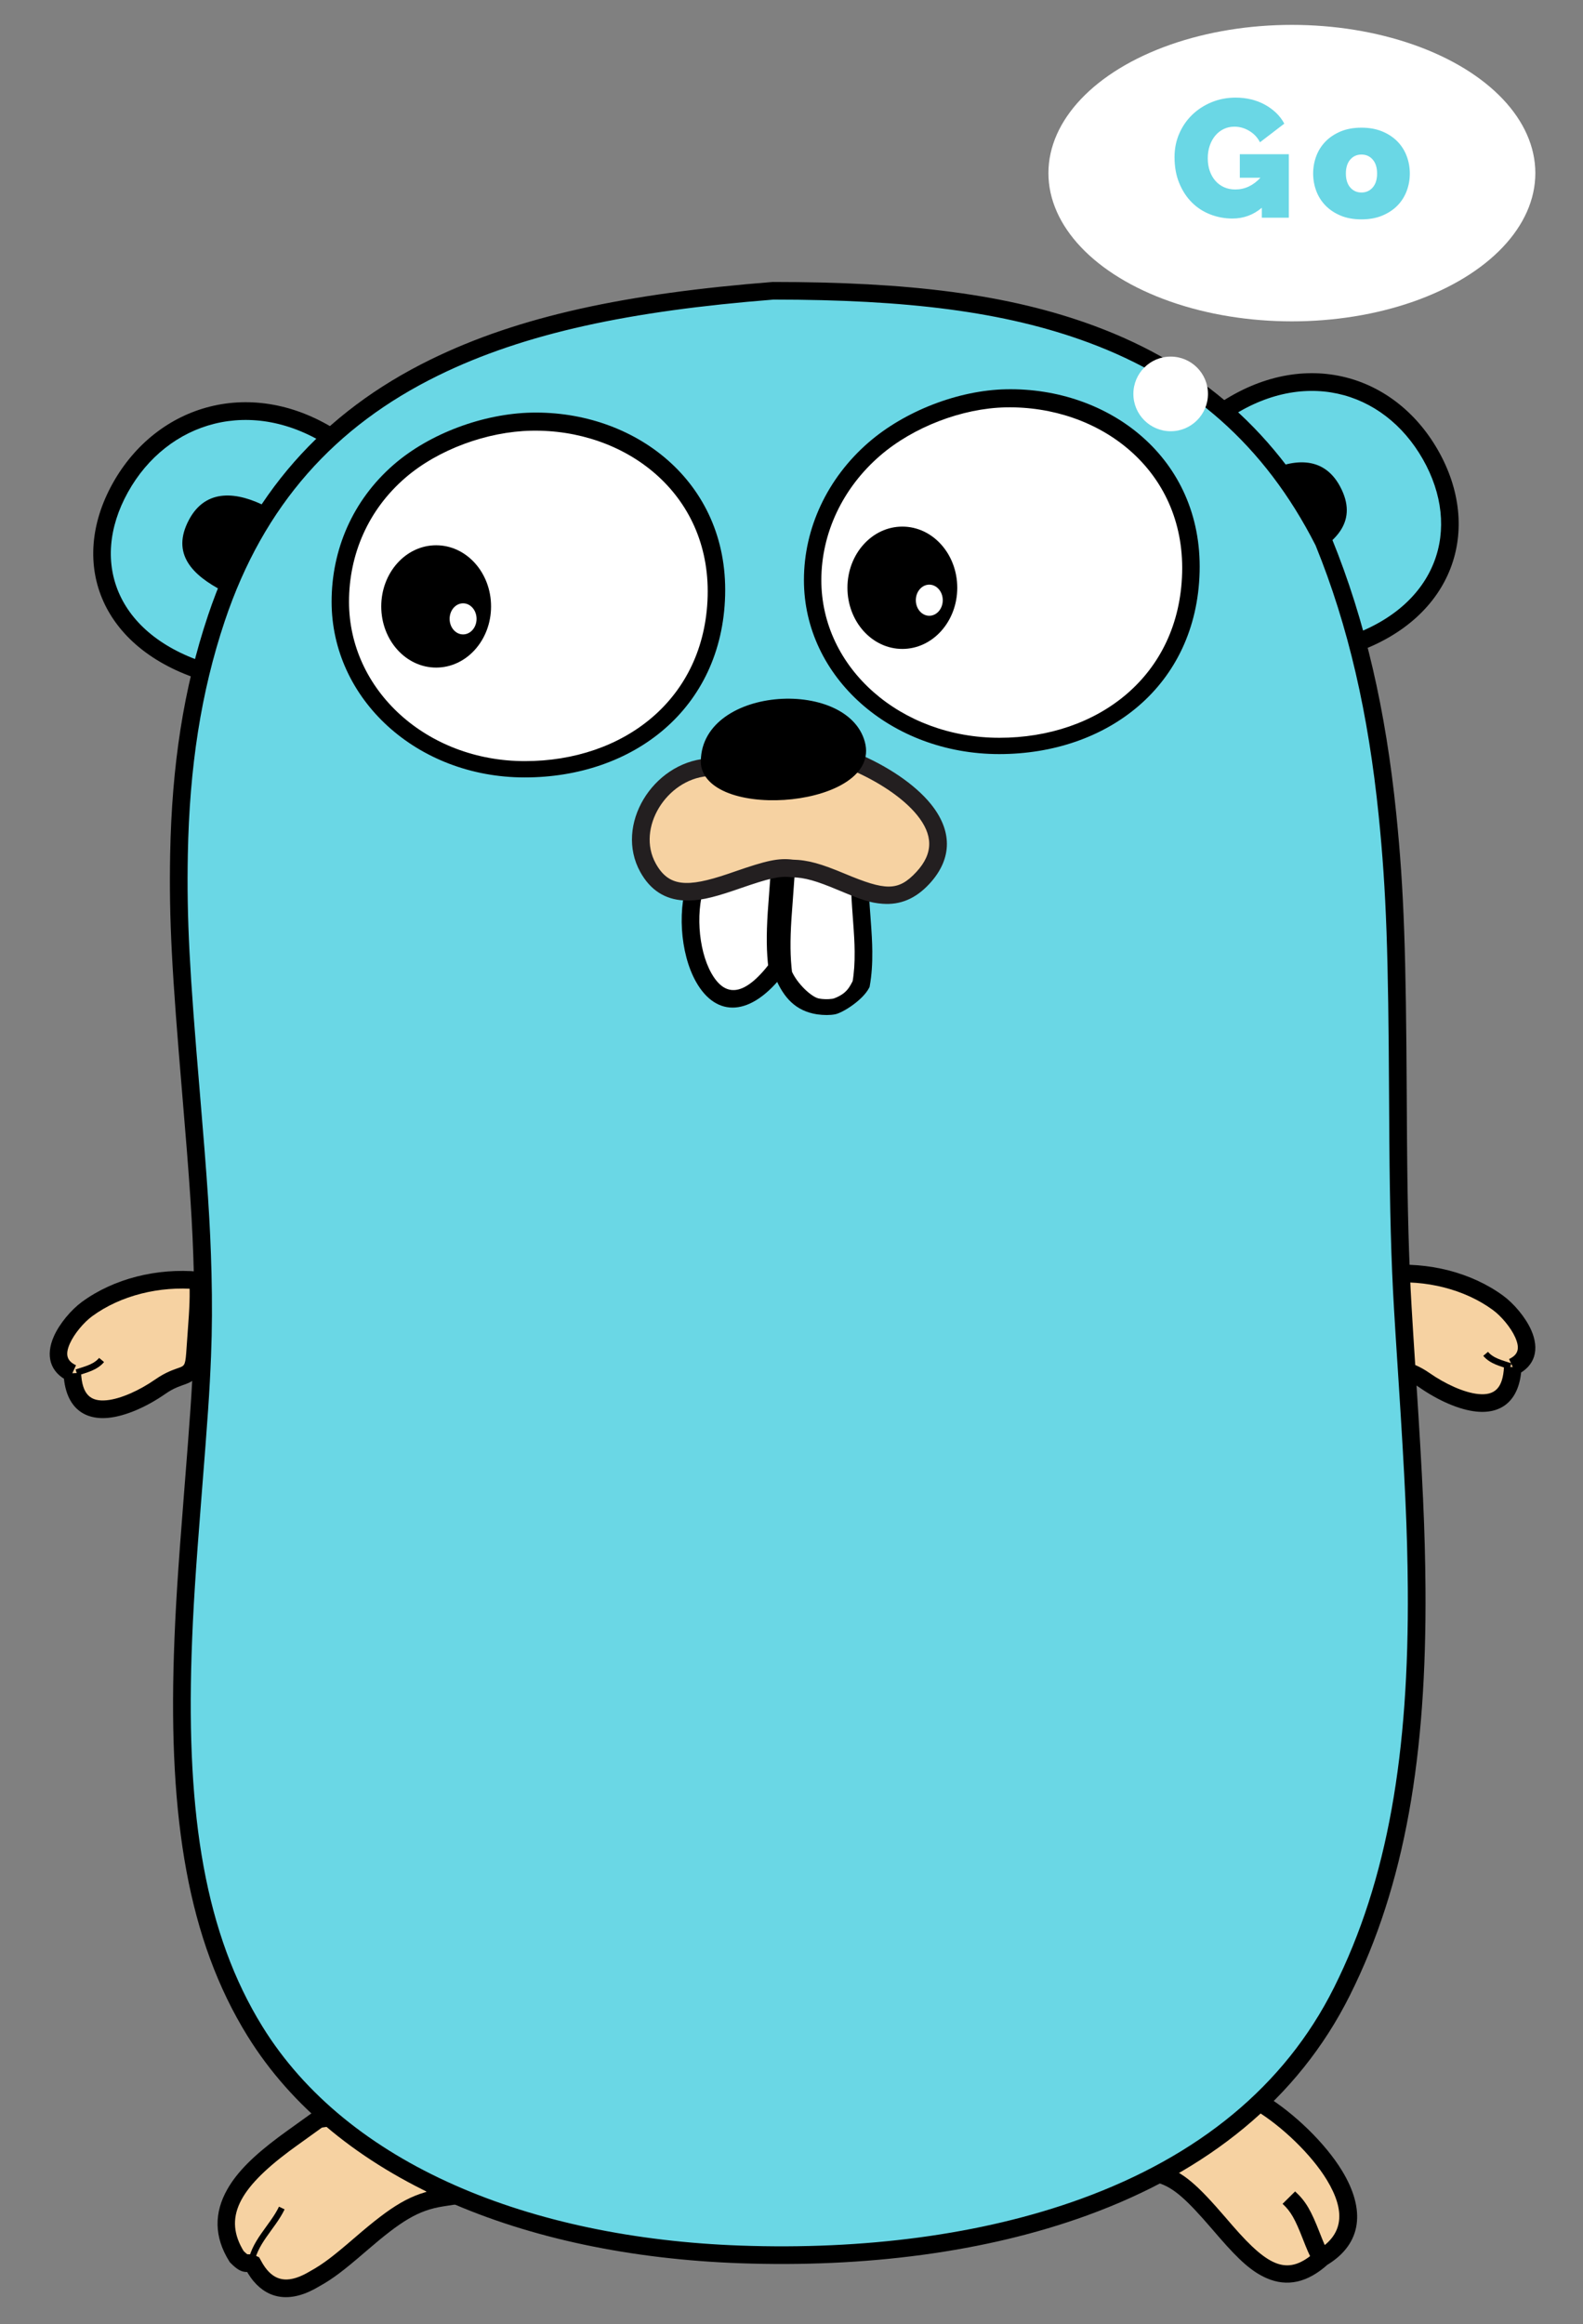<svg class="gopher-svg" width="764px" height="1121px" viewBox="0 0 764 1121" version="1.1" xmlns="http://www.w3.org/2000/svg" xmlns:xlink="http://www.w3.org/1999/xlink">
  <rect x="0" y="0" width="764" height="1121" fill="#808080" stroke="none"/>
  <!-- Generator: Sketch 46 (44423) - http://www.bohemiancoding.com/sketch -->
  <title>Artboard Copy</title>
  <desc>Created with Sketch.</desc>
  <defs></defs>
  <g id="redesing-v6" stroke="none" stroke-width="1" fill="none" fill-rule="evenodd">
    <g id="Artboard-Copy">
      <g id="gopher-" transform="translate(24, 136)">
        <g id="ear_right" transform="translate(559, 44)" fill-rule="nonzero">
          <path d="M5,19.438 C91.957,-41.731 170.536,96.277 69.476,131 L5,19.438 L5,19.438 Z"  fill="#6AD7E5"></path>
          <path d="M47.591,89 C62.018,81.449 72.602,71.193 63.777,54.682 C55.607,39.397 40.429,41.057 26,48.608 L47.591,89 L47.591,89 Z"  fill="#000000"></path>
          <path d="M103.707,41.488 C122.801,75.012 110.846,111.999 68.102,126.78 L73.151,128.681 L9.285,17.464 L8.053,23.096 C44.933,-3.013 84.505,7.772 103.707,41.488 Z M0,18.357 L1.943,21.74 L65.808,132.957 L67.556,136 L70.857,134.858 C118.82,118.273 132.721,75.262 111.065,37.238 C89.464,-0.689 44.293,-13.001 3.175,16.109 L0,18.357 Z"  fill="#000000"></path>
        </g>
        <g id="ear_left" transform="translate(21, 58)" fill-rule="nonzero">
          <path d="M56.458,131 C-52.473,100.08 28.526,-39.8 116,17.735 L56.458,131 L56.458,131 Z"  fill="#6AD7E5"></path>
          <path d="M62.409,91 C47.982,83.449 37.398,73.193 46.223,56.682 C54.393,41.397 69.571,43.057 84,50.608 L62.409,91 L62.409,91 Z"  fill="#000000"></path>
          <path d="M16.748,43.409 C35.77,9.201 76.617,-3.142 114.116,21.483 L112.685,15.902 L53.162,128.951 L58.061,126.839 C11.582,113.667 -2.276,77.622 16.748,43.409 Z M59.057,136 L60.661,132.954 L120.184,19.906 L122,16.457 L118.753,14.325 C76.966,-13.116 30.674,0.872 9.342,39.234 C-12.318,78.186 3.901,120.369 55.762,135.066 L59.057,136 Z"  fill="#000000"></path>
        </g>
        <g id="paw_left" transform="translate(0, 477)" fill-rule="nonzero">
          <path d="M10.708,49.482 C12.093,78.272 40.627,64.951 53.551,55.95 C65.819,47.405 69.406,54.508 70.483,37.645 C71.189,26.561 72.456,15.477 71.832,4.349 C53.281,2.654 33.103,7.107 17.894,18.244 C10.061,23.982 -4.628,42.295 10.708,49.482"  fill="#F6D2A2"></path>
          <path d="M28.273,70.869 C36.833,70.048 47.141,65.338 55.841,59.285 C57.772,57.942 59.539,56.97 61.353,56.19 C62.052,55.889 62.736,55.625 63.57,55.326 C63.692,55.282 65.236,54.74 65.674,54.578 C71.861,52.285 73.78,48.653 74.467,37.902 C74.599,35.824 74.72,34.162 75.004,30.393 C75.975,17.496 76.22,11.705 75.808,4.365 L75.603,0.698 L71.967,0.366 C51.772,-1.476 30.957,3.671 15.547,14.944 C10.399,18.711 4.729,25.379 1.976,31.609 C-2.025,40.663 -0.098,48.914 9.115,53.227 L12.685,45.509 C8.15,43.386 7.418,40.249 9.707,35.068 C11.821,30.284 16.519,24.759 20.523,21.829 C34.201,11.823 52.973,7.181 71.202,8.844 L67.361,4.845 C67.745,11.686 67.51,17.226 66.567,29.75 C66.28,33.552 66.158,35.236 66.023,37.356 C65.528,45.097 65.224,45.673 62.749,46.59 C62.393,46.722 60.913,47.241 60.73,47.307 C59.744,47.66 58.905,47.985 58.027,48.362 C55.702,49.362 53.436,50.608 51.029,52.284 C43.41,57.584 34.319,61.738 27.47,62.395 C19.662,63.143 15.631,59.657 15.126,49.162 L6.675,49.574 C7.415,64.935 15.673,72.077 28.273,70.869 Z"  fill="#000000"></path>
          <path d="M13,49 C17.382,47.551 22.026,46.522 25,43"  stroke="#000000" stroke-width="3" fill="#C6B198"></path>
          <path d="M13,49 C17.382,47.551 22.026,46.522 25,43"  stroke="#000000" stroke-width="3" fill="#C6B198"></path>
        </g>
        <g id="paw_lower_right" transform="translate(529, 874)" fill-rule="nonzero">
          <path d="M55.182,4 C77.229,17.692 117.526,59.093 84.454,79.168 C52.676,108.372 34.891,47.113 7,38.625 C19.012,22.252 34.236,7.322 55.182,4 L55.182,4 Z"  fill="#F6D2A2"></path>
          <path d="M87.41,41.521 C96.406,56.371 95.525,67.735 82.8,75.344 L82.436,75.562 L82.122,75.847 C68.806,87.903 59.714,83.98 42.069,63.727 C41.521,63.098 40.948,62.436 40.263,61.643 C39.838,61.151 39.355,60.59 38.443,59.531 C24.976,43.907 18.088,37.641 8.318,34.711 L10.533,41.296 C24.639,22.353 38.937,11.345 56.237,8.641 L53.301,8.057 C65.646,15.61 79.896,29.117 87.41,41.521 Z M56.472,0 L54.894,0.247 C34.926,3.367 18.923,15.688 3.604,36.26 L0,41.1 L5.82,42.844 C13.371,45.108 19.585,50.761 31.893,65.041 C32.804,66.098 33.29,66.662 33.717,67.157 C34.41,67.96 34.992,68.632 35.55,69.272 C45.027,80.15 51.162,85.759 58.417,88.89 C68.206,93.114 78.043,91.067 87.934,82.113 L87.255,82.615 C104.672,72.2 105.96,55.592 94.791,37.156 C86.524,23.509 71.282,9.062 57.83,0.831 L56.472,0 Z"  fill="#000000"></path>
          <path d="M84.115,67.39 C84.021,67.15 84.021,67.15 83.927,66.909 C79.817,56.422 77.349,51.826 72.056,47 L66,52.98 C70.032,56.655 72.074,60.46 75.735,69.8 C75.829,70.04 75.829,70.04 75.923,70.281 C77.744,74.923 78.761,77.301 80.19,80 L88,76.277 C86.758,73.931 85.828,71.757 84.115,67.39 Z"  fill="#000000"></path>
        </g>
        <g id="paw_lower_left" transform="translate(81, 881)">
          <path d="M109,42.475 C83.084,46.465 68.496,69.729 46.891,81.543 C26.532,93.622 18.744,77.676 16.909,74.439 C13.718,72.991 13.986,75.788 9.061,70.853 C-9.812,41.215 28.727,19.552 48.794,4.829 C76.745,-0.792 94.261,23.318 109,42.475 L109,42.475 Z"  fill="#F6D2A2" fill-rule="nonzero"></path>
          <path d="M66.525,62.03 C66.249,62.268 66.249,62.268 65.972,62.506 C55.821,71.244 51.031,74.956 44.706,78.46 C34.675,84.485 28.54,83.3 23.888,77.821 C23.185,76.993 22.553,76.099 21.957,75.126 C21.727,74.75 21.51,74.376 21.277,73.957 C21.171,73.766 20.813,73.112 20.736,72.975 L20.059,71.764 L18.802,71.186 C17.191,70.446 16.036,70.278 14.458,70.328 C14.109,70.183 13.381,69.586 12.275,68.464 L12.848,69.187 C2.483,52.699 10.491,38.639 34.477,20.674 C37.836,18.159 49.214,10.082 51.154,8.64 L49.476,9.389 C67.56,5.705 80.961,14.678 98.509,37.186 C99.502,38.459 100.524,39.789 101.752,41.404 C102.418,42.279 104.65,45.224 104.923,45.583 L107.643,38.768 C93.355,40.997 84.214,46.804 66.525,62.03 Z M116,46.108 L111.66,40.394 C111.392,40.041 109.156,37.091 108.485,36.209 C107.238,34.57 106.197,33.215 105.181,31.912 C85.832,7.095 70,-3.506 47.795,1.018 L46.873,1.205 L46.117,1.767 C44.281,3.132 32.885,11.222 29.415,13.821 C17.511,22.737 9.577,30.433 4.715,38.967 C-1.697,50.224 -1.754,61.929 5.681,73.756 L5.929,74.149 L6.254,74.479 C9.502,77.776 11.635,78.922 14.419,78.873 C15.107,78.853 15.031,78.842 15.28,78.956 L17.041,75.071 L13.346,77.167 C13.398,77.26 13.75,77.903 13.878,78.133 C14.165,78.649 14.439,79.122 14.738,79.61 C15.55,80.936 16.431,82.181 17.441,83.371 C24.719,91.943 35.387,94.003 48.923,85.869 C55.794,82.066 60.895,78.113 71.484,68.998 C71.76,68.76 71.76,68.76 72.036,68.522 C88.565,54.295 96.719,49.115 108.941,47.209 L116,46.108 Z"  fill="#000000" fill-rule="nonzero"></path>
          <path d="M16,76 C17.037,64.868 26.495,57.413 31,48"  stroke="#000000" stroke-width="3"></path>
        </g>
        <g id="paw_right" transform="translate(641, 474)" fill-rule="nonzero">
          <path d="M65.292,49.482 C63.907,78.272 35.373,64.951 22.449,55.95 C10.181,47.405 6.594,54.508 5.517,37.645 C4.811,26.561 3.544,15.477 4.168,4.349 C22.719,2.654 42.897,7.107 58.106,18.244 C65.938,23.982 80.629,42.295 65.292,49.482"  fill="#F6D2A2"></path>
          <path d="M48.53,62.395 C41.681,61.738 32.59,57.584 24.971,52.283 C22.564,50.608 20.298,49.362 17.973,48.362 C17.095,47.985 16.256,47.66 15.27,47.307 C15.087,47.241 13.607,46.722 13.251,46.59 C10.776,45.673 10.472,45.097 9.977,37.355 C9.842,35.236 9.72,33.552 9.433,29.75 C8.49,17.226 8.255,11.686 8.639,4.845 L4.798,8.844 C23.028,7.181 41.799,11.823 55.477,21.829 C59.481,24.759 64.178,30.284 66.292,35.068 C68.582,40.249 67.85,43.387 63.315,45.509 L66.885,53.227 C76.099,48.914 78.025,40.663 74.024,31.609 C71.271,25.38 65.601,18.712 60.454,14.945 C45.043,3.671 24.228,-1.476 4.033,0.366 L0.397,0.698 L0.192,4.365 C-0.22,11.705 0.025,17.496 0.996,30.393 C1.28,34.162 1.401,35.824 1.533,37.901 C2.22,48.653 4.139,52.285 10.326,54.578 C10.764,54.74 12.308,55.282 12.43,55.326 C13.264,55.625 13.948,55.889 14.647,56.19 C16.461,56.97 18.228,57.942 20.158,59.285 C28.86,65.338 39.167,70.048 47.727,70.869 C60.327,72.077 68.586,64.935 69.326,49.574 L60.874,49.162 C60.369,59.657 56.338,63.143 48.53,62.395 Z"  fill="#000000"></path>
          <path d="M64,49 C59.618,47.551 54.974,46.522 52,43"  stroke="#000000" stroke-width="3" fill="#C6B198"></path>
        </g>
        <g id="body" transform="translate(58, 0)" fill-rule="nonzero">
          <path d="M290.923,4 C400.579,4 503.374,19.669 556.961,124.933 C605.059,242.921 587.955,370.151 595.29,494.847 C601.59,601.919 615.557,725.618 565.843,824.84 C513.545,929.229 382.862,955.489 275.195,951.643 C190.625,948.619 88.464,921.053 40.734,843.851 C-15.263,753.281 11.248,618.609 15.315,517.832 C20.133,398.456 -17.046,278.717 22.204,161.904 C62.922,40.727 172.736,13.342 290.923,4 L290.923,4 Z"  fill="#6AD7E5"></path>
          <path d="M443.365,29.233 C491.952,47.235 528.228,78.5 552.936,127.055 C568.853,166.153 578.417,208.468 583.384,257.314 C587.16,294.442 588.038,324.527 588.403,392.598 C588.461,403.4 588.489,408.189 588.536,414.186 C588.795,447.707 589.386,471.48 590.774,495.085 C591.32,504.368 591.556,508.079 592.982,530.135 C596.038,577.411 597.242,601.91 597.447,630.169 C598.023,709.282 587.955,770.516 561.798,822.741 C537.892,870.477 495.963,904.132 439.709,924.577 C391.653,942.041 334.529,949.237 275.386,947.123 C173.747,943.488 85.854,908.132 44.619,841.409 C17.123,796.921 7.922,740.201 10.461,662.05 C11.157,640.627 12.428,621.432 15.188,586.646 C18.321,547.167 19.14,535.705 19.856,517.979 C20.368,505.268 20.428,492.116 20.077,478.185 C19.462,453.768 18.097,434.155 14.411,390.529 C9.543,332.905 8.054,307.583 8.656,275.98 C9.448,234.407 14.918,197.972 26.52,163.43 C45.297,107.527 79.675,69.506 129.565,45.077 C171.323,24.629 222.153,13.971 291.283,8.505 C355.52,8.518 402.808,14.206 443.365,29.233 Z M125.81,37.428 C73.913,62.841 37.951,102.614 18.433,160.721 C6.532,196.154 0.936,233.432 0.128,275.818 C-0.481,307.813 1.019,333.328 5.912,391.245 C9.584,434.704 10.941,454.206 11.55,478.399 C11.897,492.152 11.838,505.12 11.333,517.636 C10.624,535.207 9.808,546.62 6.685,585.973 C3.915,620.885 2.637,640.181 1.936,661.774 C-0.653,741.448 8.79,799.655 37.361,845.883 C80.388,915.506 170.885,951.909 275.081,955.636 C335.247,957.786 393.442,950.455 442.625,932.581 C500.805,911.437 544.467,876.39 569.427,826.551 C596.29,772.916 606.561,710.444 605.977,630.107 C605.769,601.636 604.56,577.019 601.494,529.587 C600.069,507.551 599.834,503.844 599.289,494.585 C597.911,471.155 597.323,447.509 597.065,414.121 C597.019,408.132 596.99,403.347 596.932,392.553 C596.565,324.208 595.682,293.944 591.87,256.453 C586.826,206.852 577.086,163.76 560.688,123.52 C534.837,72.688 496.886,39.977 446.332,21.247 C404.631,5.796 356.445,0 290.946,0 C220.502,5.557 168.729,16.412 125.81,37.428 Z"  fill="#000000"></path>
        </g>
        <g id="snout" transform="translate(281, 201)" fill-rule="nonzero">
          <path d="M110.279,89.891 C110.364,104.733 113.699,121.397 110.853,137.187 C107.01,144.349 99.473,145.106 92.975,148 C83.99,146.61 76.434,140.792 72.831,132.503 C70.525,114.48 73.691,97.03 74.273,79 L110.279,89.891 L110.279,89.891 Z"  fill="#FFFFFF"></path>
          <path d="M106.64,106.168 C107.211,113.836 107.426,117.559 107.471,121.944 C107.528,127.49 107.206,132.343 106.411,136.862 L106.839,135.604 C105.118,138.891 103.742,142.321 97.325,144.629 C97.022,144.738 93.823,145.27 90.276,144.629 C86.729,143.988 79.665,137.463 77.001,131.183 L77.312,132.339 C76.347,124.61 76.311,116.737 76.969,106.266 C77.138,103.575 77.293,101.476 77.678,96.504 C78.349,87.85 78.61,83.871 78.767,78.903 L73.257,82.879 L108.79,93.894 L105.78,89.805 C105.804,94.232 106.003,97.617 106.64,106.168 Z M114.284,86.595 L111.291,85.667 L75.758,74.653 L70.426,73 L70.249,78.629 C70.098,83.422 69.842,87.31 69.182,95.833 C68.793,100.847 68.636,102.973 68.464,105.721 C67.774,116.686 67.813,125.057 68.856,133.415 L68.931,134.015 L69.167,134.571 C73.301,144.315 78.996,150.606 89.312,152.242 C92.642,152.701 95.538,152.701 98,152.242 C101.694,151.552 111.343,145.414 114.374,139.626 L114.685,139.03 L114.802,138.367 C115.698,133.271 116.055,127.899 115.993,121.855 C115.945,117.225 115.723,113.371 115.138,105.522 C114.517,97.18 114.325,93.912 114.302,89.756 L114.284,86.595 Z"  fill="#000000"></path>
          <path d="M31.544,86.119 C19.912,114.361 38.03,170.836 69.589,129.181 C67.333,111.267 70.43,93.921 71,76 L31.544,86.119 L31.544,86.119 Z"  fill="#FFFFFF"></path>
          <path d="M30.963,136.641 C40.756,153.925 57.436,153.585 73.536,132.423 L74.584,131.045 L74.367,129.329 C73.403,121.709 73.367,113.947 74.024,103.624 C74.193,100.97 74.348,98.901 74.733,93.999 C75.402,85.468 75.663,81.545 75.82,76.646 L76,71 L70.51,72.402 L30.765,82.553 L28.7,83.08 L27.887,85.045 C21.64,100.151 23.107,122.774 30.963,136.641 Z M32.878,90.771 L72.623,80.621 L67.313,76.376 C67.163,81.101 66.907,84.935 66.248,93.337 C65.86,98.281 65.703,100.377 65.531,103.086 C64.842,113.897 64.881,122.15 65.923,130.39 L66.755,127.296 C54.134,143.885 44.948,144.073 38.374,132.468 C31.797,120.861 30.508,100.968 35.756,88.279 L32.878,90.771 Z"  fill="#000000"></path>
          <path d="M35.773,32.864 C13.993,34.742 -3.809,60.935 7.515,81.656 C22.511,109.102 55.984,79.229 76.832,82.027 C100.826,82.524 120.485,107.688 139.757,86.576 C161.19,63.094 130.529,40.225 106.566,30 L35.773,32.864 L35.773,32.864 Z"  fill="#F6D2A2"></path>
          <path d="M4.008,83.571 C8.892,92.404 15.987,96.796 24.995,97.308 C31.675,97.687 38.396,96.172 49.013,92.578 C49.984,92.249 50.905,91.933 52.388,91.42 C66.046,86.7 71.369,85.386 76.739,86.098 L77.212,86.135 C83.555,86.264 89.079,87.937 99.362,92.234 C111.126,97.15 114.924,98.46 120.942,98.915 C129.405,99.556 136.833,96.58 143.58,89.277 C154.994,76.919 154.417,63.31 144.185,50.729 C136.411,41.171 123.178,32.433 108.796,26.37 L107.92,26 L106.969,26.038 L35.925,28.879 C10.032,31.08 -8.518,60.922 4.008,83.571 Z M107.31,34.538 L105.483,34.206 C118.689,39.774 130.811,47.778 137.573,56.092 C145.288,65.578 145.665,74.473 137.318,83.509 C128.481,93.076 122.33,92.611 102.65,84.387 C91.419,79.694 85.127,77.788 77.387,77.63 L77.861,77.666 C70.609,76.704 64.712,78.159 49.602,83.381 C48.135,83.888 47.228,84.2 46.279,84.521 C26.513,91.212 17.687,90.712 11.465,79.458 C2.071,62.473 16.627,39.056 36.457,37.366 L107.31,34.538 Z"  fill="#231F20"></path>
          <path d="M33.261,31.664 C31.642,-5.961 103.866,-10.665 112.396,20.829 C120.904,52.249 36.817,59.547 33.261,31.664 C30.423,9.398 33.261,31.664 33.261,31.664 L33.261,31.664 Z" id="nose" fill="#000000"></path>
        </g>
        <g id="eye_left" transform="translate(136, 63)">
          <g id="globe_left">
            <path d="M7.095,108.137 C32.571,207.308 191.838,181.917 185.835,82.439 C178.642,-36.702 -17.262,-13.712 7.095,108.137"  fill="#FFFFFF" fill-rule="nonzero"></path>
            <path d="M93.248,175.982 C41.158,175.982 0.042,138.17 0.042,91.219 C0.042,66.197 10.152,42.334 30.041,25.088 C47.472,9.974 73.413,0.494 96.555,0.022 C146.103,-0.99 191.398,33.058 189.967,88.106 C188.536,143.154 145.337,175.982 93.248,175.982 Z M93.339,168.118 C140.835,168.118 180.225,138.385 181.53,88.526 C182.835,38.666 141.534,7.828 96.355,8.744 C75.253,9.172 51.587,17.703 35.692,31.393 C17.557,47.013 8.443,68.604 8.443,91.267 C8.443,133.793 45.842,168.118 93.339,168.118 Z" fill="#000000"></path>
          </g>
          <ellipse id="pupil_left" class="pupil" fill="#000000" fill-rule="nonzero" cx="50.5" cy="93.5" rx="26.5" ry="29.5"></ellipse>
          <ellipse id="shine_left" class="shine" fill="#FFFFFF" fill-rule="nonzero" cx="63.5" cy="99.5" rx="6.5" ry="7.5"></ellipse>
        </g>
        <g id="eye_right" transform="translate(364, 51)">
          <g id="globe_right">
            <path d="M4.192,100.284 C23.802,214.109 210.14,184.013 183.376,69.215 C159.376,-33.729 -2.326,-5.234 4.192,100.284"  fill="#FFFFFF" fill-rule="nonzero"></path>
            <path d="M94.248,176.723 C42.158,176.723 0,139.736 0,92.784 C0,67.763 11.296,43.656 31.184,26.411 C48.616,11.297 74.413,1.236 97.555,0.764 C147.103,-0.248 192.398,33.799 190.967,88.848 C189.536,143.896 146.337,176.723 94.248,176.723 Z M94.339,168.86 C141.835,168.86 181.225,139.127 182.53,89.267 C183.835,39.408 142.534,8.57 97.355,9.486 C76.253,9.914 52.73,19.026 36.836,32.716 C18.701,48.336 8.401,70.17 8.401,92.833 C8.401,135.359 46.842,168.86 94.339,168.86 Z" fill="#000000"></path>
          </g>
          <ellipse id="pupil_right" class="pupil" fill="#000000" fill-rule="nonzero" cx="47.5" cy="96.5" rx="26.5" ry="29.5"></ellipse>
          <ellipse id="shine_right" class="shine" fill="#FFFFFF" fill-rule="nonzero" cx="60.5" cy="102.5" rx="6.5" ry="7.5"></ellipse>
        </g>
      </g>
      <g id="globe_text" transform="translate(506, 12)">
        <circle class="small-cloud" id="Oval-6" fill="#FFFFFF" cx="59" cy="178" r="18"></circle>
        <ellipse class="big-cloud" id="Oval-2" fill="#FFFFFF" cx="117.5" cy="71.5" rx="117.5" ry="71.5"></ellipse>
        <path class="go-text" d="M102.983,88.221 C98.879,91.677 94.154,93.405 88.808,93.405 C85.082,93.405 81.518,92.744 78.116,91.421 C74.714,90.097 71.744,88.167 69.206,85.629 C66.668,83.091 64.643,79.986 63.131,76.314 C61.619,72.642 60.863,68.457 60.863,63.759 C60.863,59.709 61.619,55.943 63.131,52.459 C64.643,48.976 66.722,45.953 69.368,43.388 C72.014,40.822 75.132,38.798 78.724,37.312 C82.315,35.827 86.189,35.085 90.347,35.085 C92.939,35.085 95.423,35.368 97.799,35.935 C100.175,36.503 102.375,37.339 104.4,38.447 C106.426,39.554 108.248,40.876 109.868,42.416 C111.488,43.955 112.811,45.696 113.837,47.64 L102.092,56.631 C100.958,54.363 99.257,52.541 96.989,51.163 C94.721,49.786 92.318,49.098 89.78,49.098 C87.89,49.098 86.162,49.476 84.596,50.232 C83.03,50.988 81.68,52.041 80.546,53.391 C79.412,54.741 78.521,56.347 77.873,58.211 C77.225,60.074 76.901,62.112 76.901,64.326 C76.901,66.594 77.225,68.646 77.873,70.482 C78.521,72.318 79.425,73.897 80.587,75.221 C81.748,76.544 83.138,77.569 84.758,78.299 C86.378,79.028 88.187,79.392 90.185,79.392 C94.775,79.392 98.825,77.502 102.335,73.722 L92.372,73.722 L92.372,62.382 L116.024,62.382 L116.024,93 L102.983,93 L102.983,88.221 Z M151.09,93.81 C147.256,93.81 143.894,93.203 141.005,91.987 C138.116,90.772 135.686,89.153 133.715,87.127 C131.744,85.102 130.259,82.754 129.26,80.081 C128.261,77.407 127.762,74.613 127.762,71.697 C127.762,68.781 128.261,65.987 129.26,63.313 C130.259,60.64 131.744,58.292 133.715,56.267 C135.686,54.241 138.116,52.622 141.005,51.407 C143.894,50.191 147.256,49.584 151.09,49.584 C154.87,49.584 158.218,50.191 161.134,51.407 C164.05,52.622 166.493,54.241 168.464,56.267 C170.435,58.292 171.92,60.64 172.919,63.313 C173.918,65.987 174.418,68.781 174.418,71.697 C174.418,74.613 173.918,77.407 172.919,80.081 C171.92,82.754 170.435,85.102 168.464,87.127 C166.493,89.153 164.05,90.772 161.134,91.987 C158.218,93.203 154.87,93.81 151.09,93.81 Z M143.557,71.697 C143.557,74.559 144.259,76.8 145.663,78.42 C147.067,80.04 148.876,80.85 151.09,80.85 C153.304,80.85 155.113,80.04 156.517,78.42 C157.921,76.8 158.623,74.559 158.623,71.697 C158.623,68.835 157.921,66.594 156.517,64.974 C155.113,63.354 153.304,62.544 151.09,62.544 C148.876,62.544 147.067,63.354 145.663,64.974 C144.259,66.594 143.557,68.835 143.557,71.697 Z" id="Go" fill="#6AD7E5"></path>
      </g>
    </g>
  </g>
</svg>
